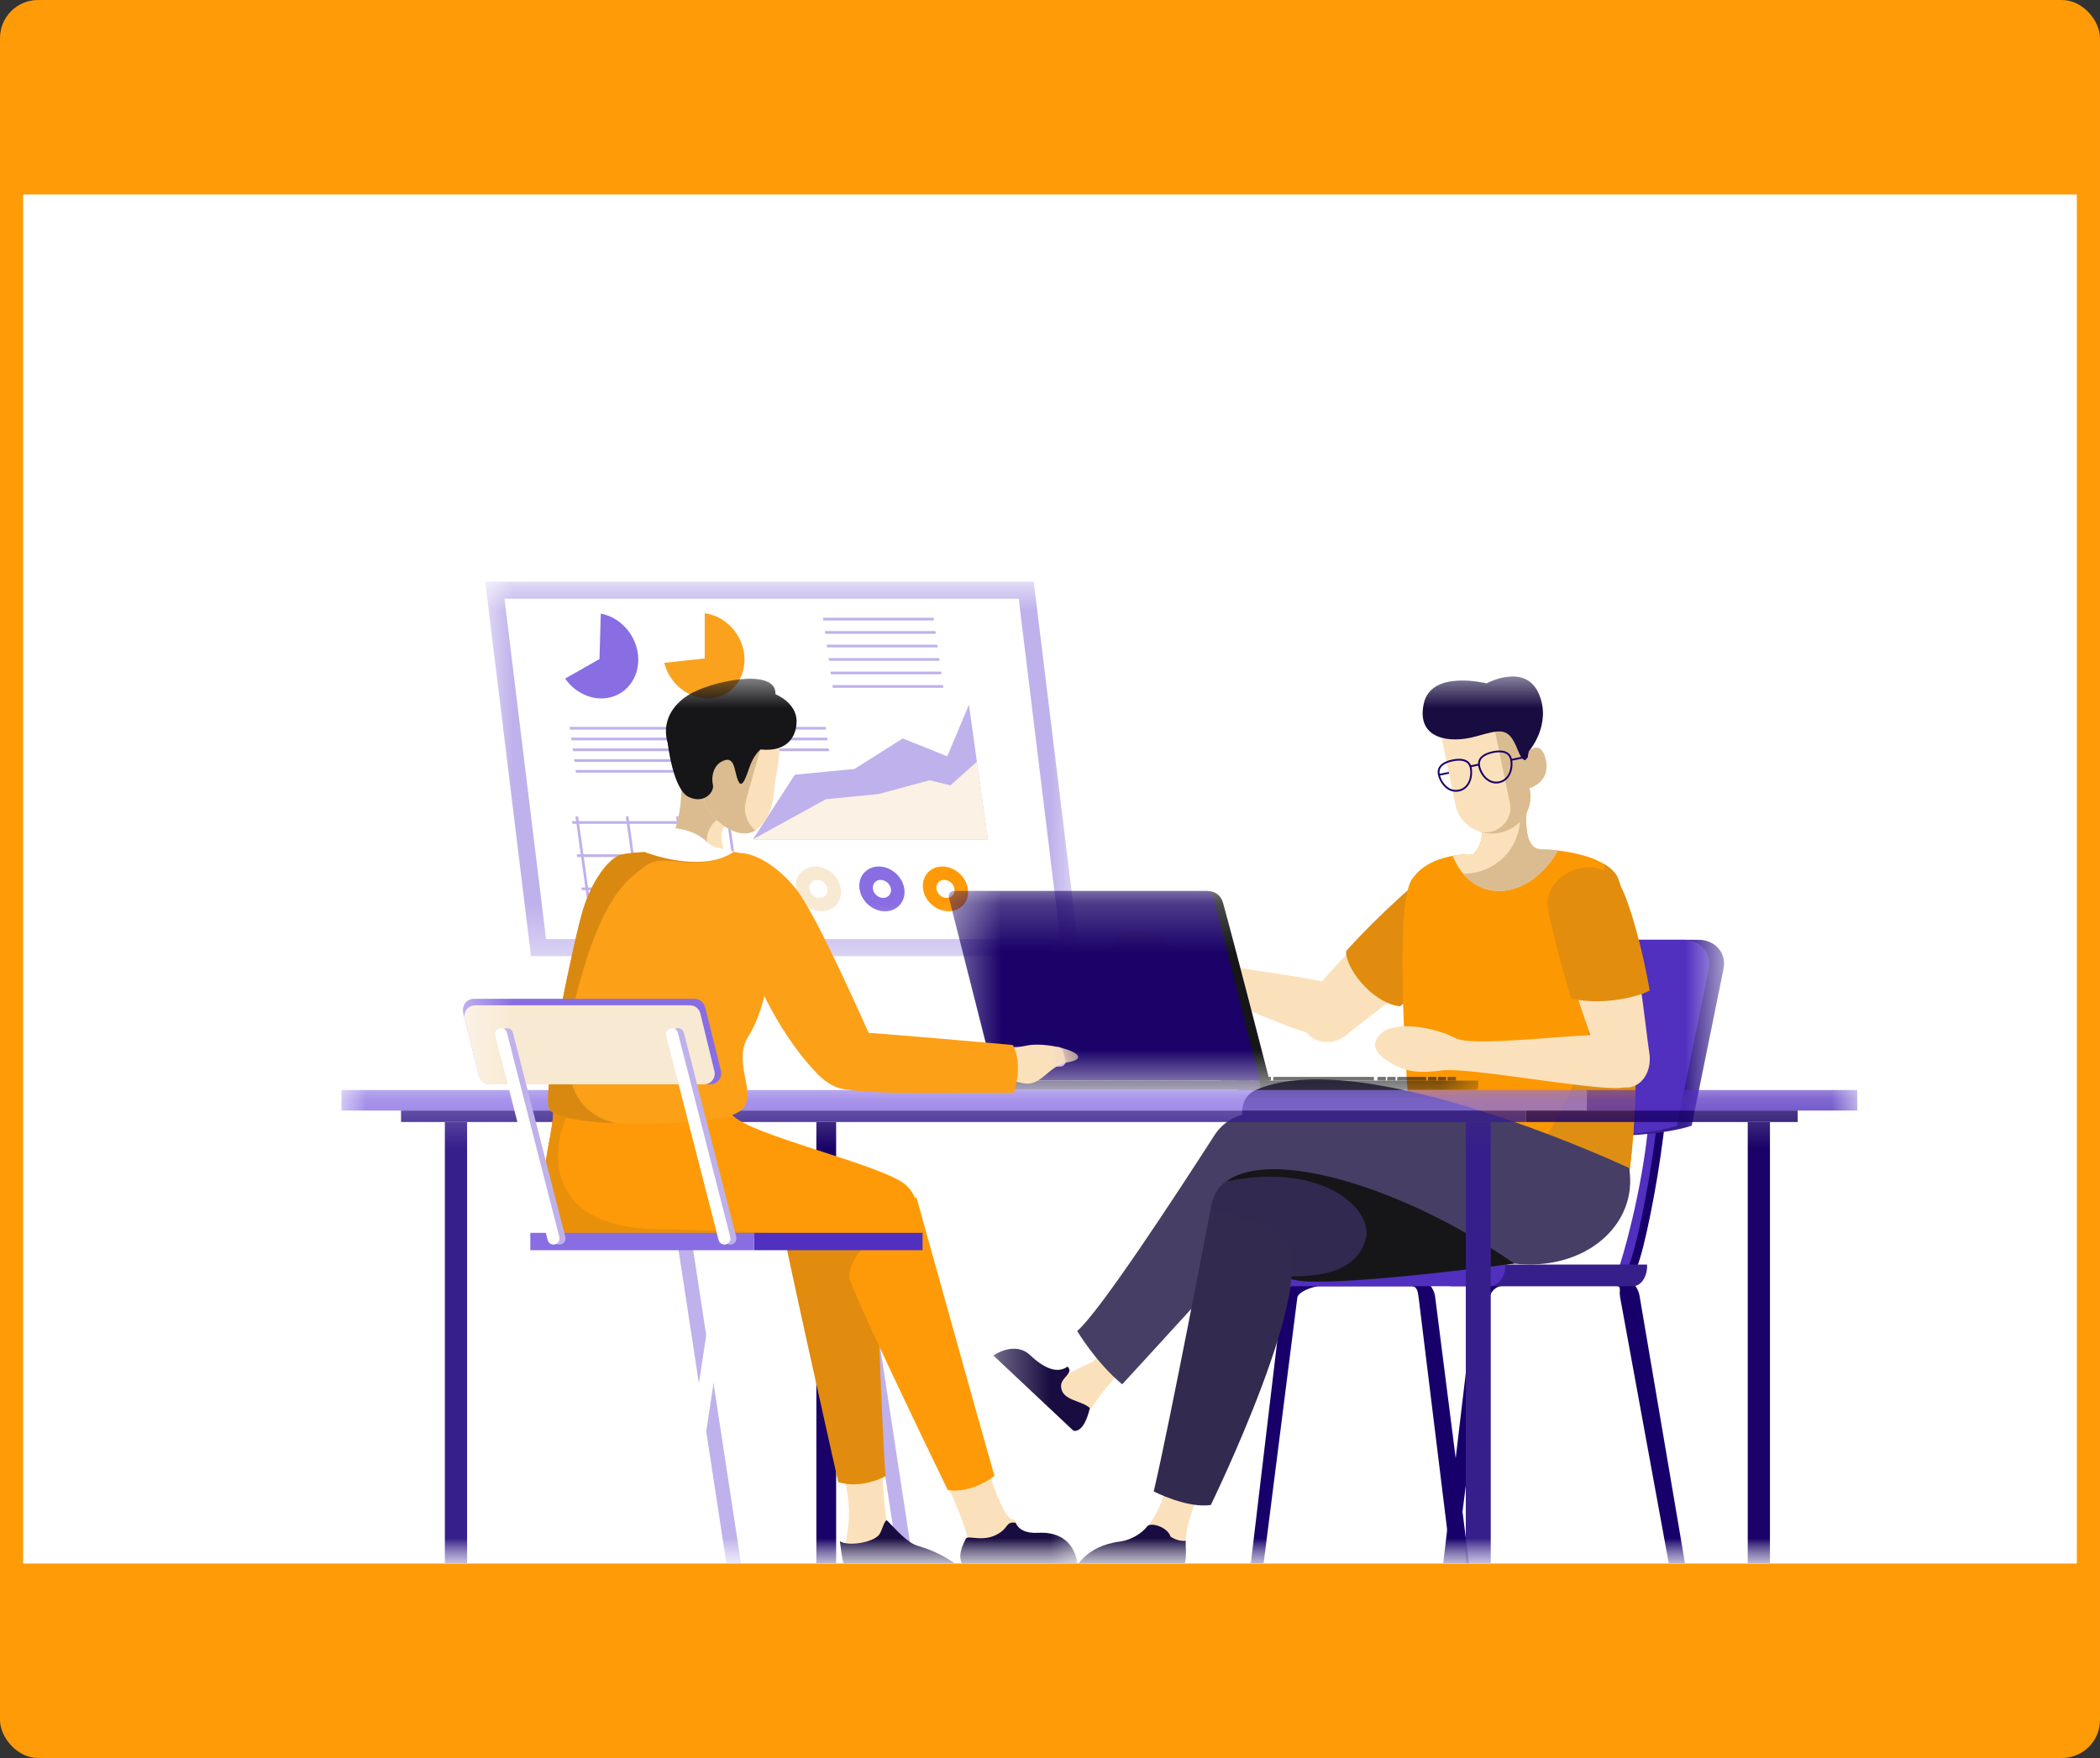 <svg width="43" height="36" viewBox="0 0 43 36" fill="none" xmlns="http://www.w3.org/2000/svg">
<rect x="0" y="0" width="43" height="36" fill="#333333" stroke="none"/>
<rect width="43" height="36" rx="0.779" fill="#FE9B07"/>
<g clip-path="url(#clip0_9489_16004)">
<rect width="42.053" height="28.035" transform="translate(0.473 3.982)" fill="white"/>
<mask id="mask0_9489_16004" style="mask-type:luminance" maskUnits="userSpaceOnUse" x="0" y="3" width="43" height="30">
<path d="M42.526 3.982H0.473V32.018H42.526V3.982Z" fill="white"/>
</mask>
<g mask="url(#mask0_9489_16004)">
<mask id="mask1_9489_16004" style="mask-type:luminance" maskUnits="userSpaceOnUse" x="-13" y="-3" width="65" height="37">
<path d="M51.777 -2.267H-12.517V33.899H51.777V-2.267Z" fill="white"/>
</mask>
<g mask="url(#mask1_9489_16004)">
<mask id="mask2_9489_16004" style="mask-type:luminance" maskUnits="userSpaceOnUse" x="9" y="11" width="14" height="9">
<path d="M22.133 11.899H9.91V19.601H22.133V11.899Z" fill="white"/>
</mask>
<g mask="url(#mask2_9489_16004)">
<path d="M22.104 19.58L21.167 11.912H9.936L10.873 19.58H22.104Z" fill="#BFB1EB"/>
<path d="M11.181 19.231H21.711L20.859 12.26H10.329L11.181 19.231Z" fill="white"/>
<path d="M16.852 12.65L16.86 12.705H19.123L19.115 12.65H16.852Z" fill="#BFB1EB"/>
<path d="M16.891 12.923L16.899 12.978H19.162L19.154 12.923H16.891Z" fill="#BFB1EB"/>
<path d="M16.928 13.202L16.936 13.257H19.199L19.192 13.202H16.928Z" fill="#BFB1EB"/>
<path d="M16.967 13.477L16.975 13.531H19.238L19.231 13.477H16.967Z" fill="#BFB1EB"/>
<path d="M17.006 13.753L17.014 13.808H19.277L19.27 13.753H17.006Z" fill="#BFB1EB"/>
<path d="M17.046 14.03L17.053 14.085H19.316L19.309 14.03H17.046Z" fill="#BFB1EB"/>
<path d="M11.663 14.885L11.67 14.94H13.934L13.926 14.885H11.663Z" fill="#BFB1EB"/>
<path d="M11.694 15.105L11.702 15.16H13.965L13.957 15.105H11.694Z" fill="#BFB1EB"/>
<path d="M11.725 15.326L11.733 15.381H13.996L13.988 15.326H11.725Z" fill="#BFB1EB"/>
<path d="M11.755 15.547L11.762 15.602H14.025L14.018 15.547H11.755Z" fill="#BFB1EB"/>
<path d="M11.786 15.768L11.793 15.822H14.057L14.049 15.768H11.786Z" fill="#BFB1EB"/>
<path d="M15.847 14.885L15.855 14.94H16.914L16.906 14.885H15.847Z" fill="#BFB1EB"/>
<path d="M15.879 15.105L15.886 15.16H16.945L16.938 15.105H15.879Z" fill="#BFB1EB"/>
<path d="M15.91 15.326L15.918 15.381H16.977L16.969 15.326H15.91Z" fill="#BFB1EB"/>
<path d="M11.783 16.72L12.101 18.999H12.156L11.838 16.72H11.783Z" fill="#BFB1EB"/>
<path d="M12.814 16.72L13.133 18.999H13.188L12.869 16.72H12.814Z" fill="#BFB1EB"/>
<path d="M13.844 16.72L14.162 18.999H14.217L13.899 16.72H13.844Z" fill="#BFB1EB"/>
<path d="M14.875 16.72L15.193 18.999H15.248L14.93 16.72H14.875Z" fill="#BFB1EB"/>
<path d="M11.713 16.815L11.721 16.87H15.033L15.026 16.815H11.713Z" fill="#BFB1EB"/>
<path d="M11.809 17.495L11.816 17.55H15.129L15.121 17.495H11.809Z" fill="#BFB1EB"/>
<path d="M11.904 18.173L11.912 18.228H15.225L15.217 18.173H11.904Z" fill="#BFB1EB"/>
<path d="M11.998 18.854L12.006 18.908H15.318L15.311 18.854H11.998Z" fill="#BFB1EB"/>
<path d="M17.216 18.203C17.252 18.456 17.075 18.661 16.822 18.661C16.569 18.661 16.334 18.456 16.299 18.203C16.264 17.95 16.441 17.744 16.694 17.744C16.946 17.744 17.181 17.95 17.216 18.203ZM16.942 18.203C16.928 18.101 16.834 18.018 16.732 18.018C16.63 18.018 16.559 18.101 16.573 18.203C16.587 18.305 16.681 18.387 16.783 18.387C16.885 18.387 16.956 18.305 16.942 18.203Z" fill="#F8E9D2"/>
<path d="M18.517 18.203C18.552 18.456 18.375 18.661 18.122 18.661C17.869 18.661 17.635 18.456 17.6 18.203C17.564 17.95 17.741 17.744 17.994 17.744C18.247 17.744 18.482 17.95 18.517 18.203ZM18.243 18.203C18.229 18.101 18.134 18.018 18.032 18.018C17.931 18.018 17.859 18.101 17.874 18.203C17.888 18.305 17.982 18.387 18.084 18.387C18.186 18.387 18.257 18.305 18.243 18.203Z" fill="#886DE3"/>
<path d="M19.818 18.203C19.853 18.456 19.676 18.661 19.423 18.661C19.17 18.661 18.936 18.456 18.901 18.203C18.865 17.95 19.042 17.744 19.295 17.744C19.548 17.744 19.782 17.95 19.818 18.203ZM19.544 18.203C19.53 18.101 19.435 18.018 19.333 18.018C19.232 18.018 19.16 18.101 19.174 18.203C19.189 18.305 19.283 18.387 19.385 18.387C19.487 18.387 19.558 18.305 19.544 18.203Z" fill="#FE9A07"/>
<path d="M13.989 17.472C13.825 17.816 13.655 18.172 13.03 18.172C12.152 18.172 12.117 18.896 12.117 18.903L12.172 18.907C12.173 18.879 12.206 18.227 13.031 18.227C13.691 18.227 13.876 17.839 14.039 17.497C14.186 17.189 14.325 16.898 14.781 16.898L14.779 16.844C14.289 16.844 14.136 17.163 13.989 17.472Z" fill="#E18C0E"/>
<path d="M14.161 18.076C13.978 18.273 13.789 18.477 13.109 18.477C12.167 18.477 12.117 18.887 12.116 18.905L12.17 18.912C12.171 18.908 12.222 18.532 13.111 18.532C13.814 18.532 14.011 18.32 14.201 18.114C14.365 17.938 14.52 17.772 15.018 17.772L15.016 17.717C14.494 17.717 14.332 17.892 14.161 18.076Z" fill="#F8E9D2"/>
<path d="M11.757 12.664C11.377 12.9 11.283 13.435 11.546 13.856C11.81 14.277 12.331 14.427 12.71 14.19C13.089 13.953 13.184 13.419 12.92 12.998C12.657 12.576 12.136 12.427 11.757 12.664Z" fill="#886DE3"/>
<path d="M13.932 12.664C13.553 12.9 13.459 13.435 13.722 13.856C13.986 14.277 14.507 14.427 14.886 14.19C15.265 13.953 15.359 13.419 15.096 12.998C14.833 12.576 14.311 12.427 13.932 12.664Z" fill="#FAA21E"/>
<path d="M14.43 12.426V13.483L13.423 13.592C13.423 13.592 13.153 13.2 13.3 12.886C13.446 12.572 14.43 12.426 14.43 12.426Z" fill="white"/>
<path d="M12.307 12.387L12.275 13.496L11.348 14.023C11.348 14.023 10.999 13.119 11.145 12.805C11.292 12.491 12.307 12.387 12.307 12.387Z" fill="white"/>
<path d="M19.396 15.487L18.484 15.122L17.498 15.746L16.275 15.864L15.417 17.188H20.225L19.84 14.432L19.396 15.487Z" fill="#BFB1EB"/>
<path d="M19.461 16.082L19.035 15.977L17.989 16.26L16.91 16.366L15.419 17.186H20.227L20.005 15.597L19.461 16.082Z" fill="#FBF1E4"/>
</g>
<mask id="mask3_9489_16004" style="mask-type:luminance" maskUnits="userSpaceOnUse" x="20" y="13" width="16" height="20">
<path d="M35.318 13.742H20.333V32.16H35.318V13.742Z" fill="white"/>
</mask>
<g mask="url(#mask3_9489_16004)">
<path d="M28.949 26.155L26.972 26.163C26.763 26.163 26.293 26.331 26.262 26.546L25.598 32.132H25.859L26.564 26.573C26.582 26.447 26.892 26.34 27.015 26.34L28.904 26.34C29.027 26.34 29.033 26.468 29.051 26.594L29.731 32.132H30.096L29.385 26.546C29.354 26.331 29.159 26.155 28.949 26.155Z" fill="#18006B"/>
<path d="M33.138 26.144H30.713C30.503 26.144 30.231 26.325 30.2 26.548L29.537 32.133H29.797L30.502 26.576C30.52 26.445 30.64 26.334 30.763 26.334H33.087C33.21 26.334 33.152 26.418 33.171 26.549L34.192 32.133H34.523L33.574 26.548C33.543 26.325 33.347 26.144 33.138 26.144Z" fill="#18006B"/>
<path d="M33.278 25.949H33.517C33.667 25.603 33.932 24.282 34.056 23.277C34.071 23.156 34.083 23.061 34.091 23.011L34.105 22.92L33.931 22.89C33.765 23.939 33.312 25.908 33.278 25.949Z" fill="#18006B"/>
<path d="M33.148 25.949H33.336C33.495 25.623 33.767 24.29 33.898 23.244C33.912 23.127 33.924 23.034 33.932 22.984L33.757 22.954C33.644 24.346 33.188 25.893 33.148 25.949Z" fill="#512FBF"/>
<path d="M30.129 23.22C30.09 23.512 29.835 24.891 29.751 25.312C29.682 25.655 29.622 25.844 29.577 25.949H29.756C29.905 25.58 30.172 24.251 30.305 23.245C30.319 23.139 30.352 22.92 30.352 22.92L30.177 22.89C30.177 22.89 30.143 23.113 30.129 23.22Z" fill="#18006B"/>
<path d="M29.407 25.949H29.591C29.746 25.611 30.014 24.282 30.141 23.251C30.156 23.13 30.168 23.035 30.176 22.984L30.001 22.954C29.81 24.947 29.451 25.875 29.407 25.949Z" fill="#512FBF"/>
<path d="M34.775 19.244H31.222C30.886 19.244 30.571 19.502 30.521 19.817L30.055 23.05C30.055 23.05 31.205 23.27 32.65 23.27C34.094 23.27 34.64 23.05 34.64 23.05L35.296 19.817C35.346 19.502 35.111 19.244 34.775 19.244Z" fill="#371F8B"/>
<path d="M34.472 19.244H30.919C30.583 19.244 30.268 19.502 30.219 19.817L29.562 23.05C29.562 23.05 30.902 23.27 32.347 23.27C33.792 23.27 34.337 23.05 34.337 23.05L34.993 19.817C35.043 19.502 34.808 19.244 34.472 19.244Z" fill="#512FBF"/>
<path d="M29.434 25.895C29.433 25.904 29.432 25.913 29.432 25.923C29.432 26.153 29.562 26.339 29.722 26.339H33.437C33.597 26.339 33.727 26.153 33.727 25.923C33.727 25.913 33.725 25.904 33.725 25.895H29.434Z" fill="#371F8B"/>
<path d="M25.798 25.895C25.798 25.904 25.796 25.913 25.796 25.923C25.796 26.153 25.944 26.339 26.126 26.339H30.492C30.674 26.339 30.822 26.153 30.822 25.923C30.822 25.913 30.82 25.904 30.82 25.895H25.798Z" fill="#512FBF"/>
<path d="M27.513 20.221C26.782 19.937 24.583 19.82 24.218 19.505C23.853 19.19 23.363 18.941 23.032 19.118C22.694 19.299 22.609 19.694 23.116 19.799C23.343 19.847 23.5 20.096 24.035 20.142C24.571 20.189 26.183 21.02 26.95 21.198C27.711 21.374 28.008 20.413 27.513 20.221Z" fill="#FBE1BB"/>
<path d="M30.111 18.991C29.791 19.526 27.933 20.893 27.569 21.192C27.13 21.552 26.524 21.192 26.654 20.688C26.765 20.259 28.854 18.23 29.153 18.05C29.692 17.724 30.512 18.321 30.111 18.991Z" fill="#FBE1BB"/>
<path d="M28.668 20.608C29.281 20.088 30.169 18.991 30.332 18.719C30.733 18.049 29.912 17.452 29.373 17.778C29.205 17.88 28.248 18.708 27.565 19.474C27.528 19.78 28.072 20.536 28.668 20.608Z" fill="#E18C0E"/>
<path d="M31.286 16.393C31.286 16.393 31.11 17.382 31.551 17.392C31.992 17.402 32.806 17.514 33.087 17.904C33.367 18.293 33.701 21.716 33.336 24.205C33.336 24.205 30.374 25.125 28.923 23.626C28.923 23.626 28.465 18.68 28.91 18.007C29.28 17.445 30.17 17.492 30.17 17.492C30.17 17.492 30.422 17.281 30.335 16.807C30.123 15.652 31.286 16.393 31.286 16.393Z" fill="#FC9802"/>
<path d="M33.087 17.904C33.029 17.824 32.949 17.756 32.853 17.697L32.617 20.494C32.516 21.685 32.062 22.819 31.313 23.75L31.044 24.084C32.495 25.583 33.336 24.206 33.336 24.206C33.701 21.717 33.367 18.294 33.087 17.904Z" fill="#DF8E14"/>
<path d="M31.9 17.416C31.554 18.034 30.946 18.373 30.409 18.201C30.101 18.102 29.872 17.852 29.747 17.525C29.984 17.482 30.169 17.492 30.169 17.492C30.169 17.492 30.42 17.281 30.334 16.807C30.122 15.652 31.285 16.394 31.285 16.394C31.285 16.394 31.109 17.382 31.55 17.392C31.65 17.394 31.771 17.402 31.9 17.416Z" fill="#FBE1BB"/>
<path d="M31.55 17.392C31.109 17.382 31.285 16.394 31.285 16.394C31.285 16.394 31.226 16.356 31.135 16.311L31.125 16.771C31.111 17.402 30.587 17.903 29.956 17.889C30.076 18.035 30.229 18.144 30.409 18.201C30.946 18.374 31.554 18.034 31.9 17.417C31.771 17.402 31.65 17.395 31.55 17.392Z" fill="#DABC90"/>
<path d="M33.425 21.203C32.649 21.091 30.221 21.479 29.794 21.255C29.367 21.03 28.575 20.904 28.293 21.151C28.005 21.403 28.208 21.621 28.529 21.795C28.732 21.906 28.969 21.997 29.501 21.922C30.034 21.846 32.309 22.282 33.096 22.282C33.877 22.282 33.95 21.279 33.425 21.203Z" fill="#FBE1BB"/>
<path d="M33.164 18.201C33.463 18.748 33.698 21.093 33.771 21.559C33.859 22.12 33.359 22.489 32.99 22.122C32.677 21.809 31.777 18.818 31.773 18.469C31.765 17.84 32.79 17.515 33.164 18.201Z" fill="#FBE1BB"/>
<path d="M33.779 20.28C33.626 19.387 33.361 18.471 33.19 18.157C32.783 17.412 31.68 17.829 31.689 18.514C31.691 18.685 31.915 19.591 32.172 20.448C32.869 20.613 33.673 20.368 33.779 20.28Z" fill="#E28D0D"/>
<path d="M22.529 27.659C22.529 27.659 22.497 27.823 22.354 27.896C22.21 27.968 21.573 28.217 21.646 28.436C21.685 28.553 21.977 28.774 22.077 28.872C22.157 28.949 22.288 28.933 22.346 28.839C22.422 28.713 22.622 28.447 22.694 28.368C22.825 28.225 23.309 27.654 23.309 27.654L22.78 27.273L22.529 27.659Z" fill="#FBE1BB"/>
<path d="M21.726 28.396C21.713 28.203 21.998 28.129 21.86 27.984C21.683 28.111 21.437 28.074 21.09 27.748C20.774 27.451 20.34 27.757 20.34 27.757L21.979 29.297C21.979 29.297 22.19 29.378 22.316 28.833C22.144 28.672 21.746 28.686 21.726 28.396Z" fill="#180C40"/>
<path d="M33.359 23.918C33.549 25.077 32.464 26.037 31.002 25.876C29.54 25.715 27.243 24.608 26.19 24.382C26.19 24.382 24.853 22.685 25.737 22.31C27.945 21.375 33.359 23.918 33.359 23.918Z" fill="#473E65"/>
<path d="M24.867 23.248C24.056 24.509 22.497 26.89 22.056 27.255C22.056 27.255 22.439 27.9 22.978 28.348C22.978 28.348 26.382 24.646 26.719 24.201C27.075 23.732 26.729 23.296 26.298 22.978C25.835 22.636 25.178 22.764 24.867 23.248Z" fill="#473E65"/>
<path d="M31.002 25.876C31.002 25.876 27.766 26.311 26.707 26.238C26.197 26.203 24.397 25.702 24.857 24.511C25.316 23.321 28.51 24.142 31.002 25.876Z" fill="#322950"/>
<path d="M25.123 24.191C27.102 23.785 28.129 24.772 27.965 25.375C27.709 26.316 26.313 26.095 26.236 26.145C26.429 26.198 26.598 26.227 26.707 26.234C27.766 26.307 31.002 25.872 31.002 25.872C28.782 24.328 26.047 23.494 25.123 24.191Z" fill="#161518"/>
<path d="M22.936 31.568C23.654 31.478 23.855 30.568 23.974 30.123L24.65 30.381C24.65 30.381 24.248 31.142 24.279 31.66C24.31 32.178 24.163 32.129 24.163 32.129H22.02C22.02 32.129 22.217 31.659 22.936 31.568Z" fill="#FBE1BB"/>
<path d="M22.936 31.567C23.152 31.539 23.376 31.404 23.487 31.261C23.559 31.16 23.91 31.271 23.968 31.466C23.968 31.466 24.11 31.569 24.278 31.553C24.278 31.589 24.277 31.624 24.279 31.658C24.31 32.176 24.163 32.127 24.163 32.127H22.02C22.02 32.127 22.217 31.657 22.936 31.567Z" fill="#180C40"/>
<path d="M24.796 24.724C24.796 24.724 23.942 29.194 23.624 30.541C23.624 30.541 24.306 30.893 24.793 30.818C24.793 30.818 27.091 26.115 26.283 25.397C25.829 24.994 24.796 24.724 24.796 24.724Z" fill="#332A50"/>
<path d="M29.523 15.135L29.803 16.487C29.886 16.886 30.293 17.138 30.713 17.051C31.134 16.964 31.407 16.57 31.325 16.172L31.318 16.139C31.318 16.139 31.747 16.018 31.655 15.575C31.564 15.133 31.311 15.373 31.311 15.373L31.19 14.789L29.523 15.135Z" fill="#FBE1BB"/>
<path d="M31.311 15.374L31.19 14.79L30.598 14.913C30.599 14.917 30.601 14.921 30.602 14.926L30.919 16.456C30.974 16.724 30.769 16.993 30.507 17.037C30.426 17.051 30.347 17.044 30.274 17.02C30.409 17.07 30.56 17.084 30.714 17.052C31.134 16.965 31.408 16.571 31.325 16.173L31.318 16.14C31.318 16.14 31.747 16.019 31.656 15.576C31.564 15.134 31.311 15.374 31.311 15.374Z" fill="#DABC90"/>
<path d="M31.303 15.388C31.303 15.388 31.257 15.81 31.073 15.347C30.888 14.883 30.744 14.935 30.213 15.082C29.683 15.229 28.999 15.137 29.152 14.414C29.302 13.703 30.438 13.994 30.438 13.994C30.438 13.994 31.228 13.565 31.507 14.201C31.787 14.837 31.303 15.388 31.303 15.388Z" fill="#180C40"/>
<path d="M30.278 15.638L30.286 15.675L30.113 15.71L30.105 15.674L30.278 15.638Z" fill="#1A0268"/>
<path d="M29.671 15.844L29.664 15.807L29.46 15.848L29.467 15.884L29.671 15.844Z" fill="#1A0268"/>
<path d="M30.709 16.035C30.938 15.982 30.995 15.716 30.961 15.551C30.929 15.397 30.789 15.337 30.566 15.383C30.343 15.431 30.238 15.54 30.27 15.694C30.289 15.789 30.342 15.884 30.411 15.949C30.47 16.005 30.568 16.065 30.701 16.037C30.704 16.037 30.706 16.036 30.709 16.035ZM30.555 15.424C30.561 15.422 30.567 15.421 30.573 15.42C30.714 15.391 30.89 15.391 30.924 15.559C30.956 15.709 30.905 15.951 30.7 15.999C30.698 15.999 30.696 16 30.694 16C30.577 16.024 30.49 15.971 30.437 15.922C30.374 15.862 30.325 15.774 30.307 15.687C30.273 15.526 30.419 15.455 30.555 15.424Z" fill="#1A0268"/>
<path d="M29.883 16.206C30.112 16.152 30.169 15.886 30.135 15.721C30.103 15.566 29.962 15.507 29.74 15.553C29.517 15.6 29.412 15.71 29.444 15.864C29.478 16.031 29.639 16.256 29.875 16.207C29.878 16.207 29.88 16.206 29.883 16.206ZM29.729 15.594C29.735 15.592 29.741 15.591 29.747 15.59C29.888 15.561 30.063 15.561 30.098 15.729C30.13 15.881 30.079 16.129 29.867 16.17C29.657 16.214 29.512 16.009 29.48 15.857C29.447 15.696 29.593 15.625 29.729 15.594Z" fill="#1A0268"/>
<path d="M31.287 15.509L31.279 15.472L30.925 15.545L30.933 15.582L31.287 15.509Z" fill="#1A0268"/>
</g>
<mask id="mask4_9489_16004" style="mask-type:luminance" maskUnits="userSpaceOnUse" x="6" y="22" width="33" height="11">
<path d="M38.039 22.278H6.98V32.157H38.039V22.278Z" fill="white"/>
</mask>
<g mask="url(#mask4_9489_16004)">
<path d="M35.787 32.13H36.242V22.977H35.787V32.13Z" fill="#1A0268"/>
<path d="M16.716 32.13H17.121V27.218V22.977H16.716V32.13Z" fill="#1A0268"/>
<path d="M31.244 22.976H36.81V22.74H31.244V22.976Z" fill="#1A0268"/>
<path d="M8.212 22.976H31.244V22.74H8.212V22.976Z" fill="#371F8B"/>
<path d="M30.014 32.13H30.525V22.977H30.014V32.13Z" fill="#371F8B"/>
<path d="M9.109 32.13H9.564V27.218V22.977H9.109V32.13Z" fill="#371F8B"/>
<path d="M32.463 22.741H38.029V22.321H32.463V22.741Z" fill="#512FBF"/>
<path d="M6.992 22.741H32.494V22.321H6.992V22.741Z" fill="#886DE3"/>
</g>
<mask id="mask5_9489_16004" style="mask-type:luminance" maskUnits="userSpaceOnUse" x="19" y="18" width="12" height="5">
<path d="M30.295 18.224H19.412V22.326H30.295V18.224Z" fill="white"/>
</mask>
<g mask="url(#mask5_9489_16004)">
<path d="M25.35 22.291C25.35 22.306 25.362 22.319 25.378 22.319H30.215C30.246 22.319 30.271 22.294 30.271 22.263V22.128H25.35V22.291Z" fill="#161518"/>
<path d="M29.64 22.072V22.128H29.812V22.053H29.659C29.648 22.053 29.64 22.061 29.64 22.072Z" fill="#161518"/>
<path d="M29.439 22.072V22.128H29.611V22.053H29.457C29.447 22.053 29.439 22.061 29.439 22.072Z" fill="#161518"/>
<path d="M29.239 22.072V22.128H29.412V22.053H29.258C29.248 22.053 29.239 22.061 29.239 22.072Z" fill="#161518"/>
<path d="M28.404 22.072V22.128H28.576V22.053H28.422C28.412 22.053 28.404 22.061 28.404 22.072Z" fill="#161518"/>
<path d="M28.204 22.072V22.128H28.377V22.053H28.223C28.213 22.053 28.204 22.061 28.204 22.072Z" fill="#161518"/>
<path d="M25.851 22.072V22.128H26.023V22.053H25.87C25.859 22.053 25.851 22.061 25.851 22.072Z" fill="#161518"/>
<path d="M25.651 22.072V22.128H25.824V22.053H25.67C25.66 22.053 25.651 22.061 25.651 22.072Z" fill="#161518"/>
<path d="M28.609 22.072V22.128H29.203V22.053H28.628C28.618 22.053 28.609 22.061 28.609 22.072Z" fill="#161518"/>
<path d="M25 22.072V22.128H25.594V22.053H25.019C25.008 22.053 25 22.061 25 22.072Z" fill="#161518"/>
<path d="M26.071 22.072V22.128H28.133V22.053H26.09C26.079 22.053 26.071 22.061 26.071 22.072Z" fill="#161518"/>
<path d="M24.364 22.053H23.945C23.922 22.053 23.903 22.072 23.903 22.096V22.128H24.383V22.072C24.383 22.061 24.374 22.053 24.364 22.053Z" fill="#FBF1E4"/>
<path d="M23.786 22.053H23.367C23.344 22.053 23.325 22.072 23.325 22.096V22.128H23.805V22.072C23.805 22.061 23.796 22.053 23.786 22.053Z" fill="#FBF1E4"/>
<path d="M23.208 22.053H22.789C22.765 22.053 22.746 22.072 22.746 22.096V22.128H23.227V22.072C23.227 22.061 23.218 22.053 23.208 22.053Z" fill="#FBF1E4"/>
<path d="M22.628 22.053H22.209C22.186 22.053 22.166 22.072 22.166 22.096V22.128H22.646V22.072C22.646 22.061 22.638 22.053 22.628 22.053Z" fill="#FBF1E4"/>
<path d="M21.948 22.053H21.729C21.705 22.053 21.686 22.072 21.686 22.096V22.128H21.967V22.072C21.967 22.061 21.958 22.053 21.948 22.053Z" fill="#FBF1E4"/>
<path d="M21.606 22.053H21.387C21.364 22.053 21.344 22.072 21.344 22.096V22.128H21.625V22.072C21.625 22.061 21.616 22.053 21.606 22.053Z" fill="#FBF1E4"/>
<path d="M21.286 22.053H21.067C21.043 22.053 21.024 22.072 21.024 22.096V22.128H21.305V22.072C21.305 22.061 21.296 22.053 21.286 22.053Z" fill="#FBF1E4"/>
<path d="M25.043 18.489C25.001 18.336 24.887 18.244 24.71 18.244L25.81 22.297C25.81 22.297 26.023 22.236 25.97 22.029C25.926 21.856 25.273 19.317 25.043 18.489Z" fill="#161518"/>
<path d="M24.69 18.244H19.537C19.465 18.244 19.413 18.312 19.43 18.382L20.379 22.128H25.795L24.842 18.362C24.824 18.293 24.762 18.244 24.69 18.244Z" fill="#1A0268"/>
<path d="M20.398 22.291C20.398 22.306 20.411 22.319 20.426 22.319H25.743C25.774 22.319 25.799 22.294 25.799 22.263V22.128H20.398V22.291Z" fill="#3B315D"/>
<path d="M21.711 21.841H20.303L20.204 21.439H21.662C21.711 21.439 21.753 21.472 21.766 21.52L21.815 21.706C21.833 21.775 21.781 21.841 21.711 21.841Z" fill="#BFB1EB"/>
</g>
<mask id="mask6_9489_16004" style="mask-type:luminance" maskUnits="userSpaceOnUse" x="9" y="13" width="14" height="20">
<path d="M22.342 13.742H9.449V32.16H22.342V13.742Z" fill="white"/>
</mask>
<g mask="url(#mask6_9489_16004)">
<path d="M14.182 25.519H13.882L14.892 32.132H15.191L14.182 25.519Z" fill="#BFB1EB"/>
<path d="M17.707 25.519H17.408L18.417 32.132H18.717L17.707 25.519Z" fill="#BFB1EB"/>
<path d="M18.284 31.522C18.081 31.171 18.093 30.41 18.05 29.769L17.141 29.814C17.23 30.141 17.528 30.723 17.297 31.667C17.133 32.338 18.661 32.179 18.284 31.522Z" fill="#FBE1BB"/>
<path d="M17.889 24.352C17.889 24.352 18.065 29.637 18.135 30.228C18.135 30.228 17.645 30.503 17.164 30.35C17.164 30.35 15.999 25.175 15.919 24.612C15.838 24.049 17.889 24.352 17.889 24.352Z" fill="#E18C0E"/>
<path d="M18.795 31.656C18.576 31.592 18.353 31.329 18.172 31.143C18.117 31.086 18.065 31.339 18.005 31.422C17.885 31.59 17.358 31.67 17.197 31.56C17.206 31.608 17.21 31.647 17.215 31.692C17.296 32.378 17.48 32.309 17.48 32.309L19.817 32.26C19.817 32.26 19.523 31.867 18.795 31.656Z" fill="#180C40"/>
<path d="M15.119 16.793C15.119 16.793 14.818 16.831 14.778 17.052C14.739 17.273 14.869 17.484 14.869 17.484C14.869 17.484 14.227 17.654 13.654 17.433C13.654 17.433 13.944 16.86 13.949 16.25C13.955 15.64 15.119 16.793 15.119 16.793Z" fill="#FBE1BB"/>
<path d="M14.475 17.198C14.479 16.911 14.709 16.699 14.977 16.659C14.666 16.375 13.952 15.773 13.948 16.25C13.943 16.86 13.653 17.433 13.653 17.433C13.935 17.542 14.233 17.555 14.464 17.542C14.467 17.427 14.474 17.313 14.475 17.198Z" fill="#DABC90"/>
<path d="M15.962 15.119C15.962 15.119 15.972 15.528 15.899 15.853C15.826 16.178 15.891 16.63 15.527 16.96C15.162 17.291 14.492 16.783 14.384 16.312C14.275 15.84 14.468 15.507 14.727 15.33C14.987 15.154 15.962 15.119 15.962 15.119Z" fill="#FBE1BB"/>
<path d="M15.26 16.47C15.287 16.308 15.631 15.14 15.631 15.14C15.323 15.166 14.889 15.221 14.728 15.33C14.468 15.506 14.276 15.84 14.384 16.311C14.487 16.758 15.093 17.236 15.466 17.005C15.313 16.878 15.227 16.669 15.26 16.47Z" fill="#DABC90"/>
<path d="M15.574 15.346C15.574 15.346 15.431 15.453 15.339 15.731C15.246 16.01 15.174 16.159 15.102 15.957C15.029 15.755 15.042 15.448 14.771 15.598C14.592 15.697 14.564 15.935 14.598 16.072C14.631 16.208 14.428 16.473 14.104 16.321C13.779 16.168 13.673 15.223 13.673 15.223C13.673 15.223 15.287 14.939 15.574 15.346Z" fill="#161518"/>
<path d="M15.878 14.216C15.878 14.216 16.319 14.388 16.311 14.78C16.304 15.128 16.076 15.439 15.47 15.333C14.865 15.227 14.775 15.601 14.441 15.661C14.106 15.72 13.794 15.583 13.681 15.246C13.563 14.896 13.665 14.502 14.102 14.228C14.539 13.953 15.908 13.657 15.878 14.216Z" fill="#161518"/>
<path d="M20.708 31.102C20.544 31.065 20.23 30.163 20.074 29.569L19.236 29.886C19.368 30.499 19.697 30.898 19.886 31.78C19.962 32.134 21.194 31.212 20.708 31.102Z" fill="#FBE1BB"/>
<path d="M21.259 31.388C20.999 31.402 20.858 31.32 20.794 31.182C20.622 31.157 20.635 31.258 20.522 31.35C20.19 31.623 19.825 31.421 19.778 31.508C19.473 32.072 19.869 32.139 19.869 32.139L22.061 32.025C22.061 32.025 22.026 31.348 21.259 31.388Z" fill="#180C40"/>
<path d="M18.764 24.515C18.764 24.515 20.191 29.64 20.363 30.223C20.363 30.223 19.918 30.584 19.408 30.514C19.408 30.514 17.584 26.761 17.406 26.209C17.227 25.657 18.764 24.515 18.764 24.515Z" fill="#FE9A07"/>
<path d="M11.333 22.721C11.333 23.492 10.511 25.363 12.123 25.345C13.732 25.327 18.67 25.345 18.67 25.345C18.67 25.345 19.006 24.683 18.549 24.267C18.091 23.852 15.322 23.244 14.985 22.821C14.647 22.399 11.333 22.721 11.333 22.721Z" fill="#FE9A07"/>
<path d="M13.575 25.172C10.694 25.172 11.457 22.966 11.713 22.69C11.293 22.719 11.332 22.723 11.332 22.723C11.332 23.493 10.51 25.364 12.122 25.347C13.274 25.334 16.133 25.34 17.664 25.344C17.491 25.302 13.967 25.172 13.575 25.172Z" fill="#E9900B"/>
<path d="M15.024 17.445C15.344 17.461 15.873 17.889 15.873 18.542C15.873 19.404 15.715 20.608 15.326 21.218C14.937 21.828 15.676 22.558 15.024 22.821C14.372 23.084 11.351 23.121 11.235 22.68C11.12 22.238 11.754 19.235 11.935 18.642C12.114 18.053 12.434 17.622 12.676 17.516C12.918 17.411 14.437 17.417 15.024 17.445Z" fill="#FBA017"/>
<path d="M11.671 21.915C11.655 21.543 11.621 21.142 11.704 20.778C12.277 18.253 12.913 17.986 13.168 17.767C13.469 17.508 13.832 17.678 14.232 17.664C14.774 17.646 14.976 17.444 14.98 17.444C14.367 17.417 12.911 17.414 12.675 17.516C12.433 17.622 12.113 18.053 11.934 18.642C11.753 19.235 11.119 22.238 11.234 22.68C11.285 22.873 11.895 22.975 12.618 23.006C12.105 22.882 11.699 22.53 11.671 21.915Z" fill="#DA8910"/>
<path d="M15.023 17.444C14.829 17.343 14.658 17.417 14.479 17.243C14.158 16.933 13.698 16.956 13.698 16.956L13.201 17.447C13.201 17.447 14.346 17.906 15.023 17.444Z" fill="white"/>
<path d="M21.867 21.753C21.435 21.835 21.327 22.267 20.937 22.178C20.547 22.089 20.382 22.129 20.342 21.826C20.302 21.523 20.548 21.501 21.039 21.408C21.517 21.317 22.509 21.63 21.867 21.753Z" fill="#FBE1BB"/>
<path d="M14.932 17.547C15.192 17.313 15.852 17.633 16.304 18.211C16.756 18.79 17.699 20.977 17.936 21.476C18.157 21.939 17.484 22.748 16.748 22.001C16.012 21.255 15.455 20.104 15.192 19.283C14.929 18.463 14.651 17.8 14.932 17.547Z" fill="#FBA017"/>
<path d="M14.547 22.205H10.027C9.923 22.205 9.831 22.131 9.805 22.025L9.486 20.746C9.449 20.597 9.553 20.453 9.699 20.453H14.219C14.323 20.453 14.415 20.528 14.441 20.634L14.76 21.912C14.797 22.061 14.693 22.205 14.547 22.205Z" fill="#886DE3"/>
<path d="M14.416 22.205H10.018C9.917 22.205 9.829 22.136 9.805 22.038L9.516 20.857C9.482 20.719 9.587 20.586 9.729 20.586H14.127C14.228 20.586 14.316 20.655 14.34 20.753L14.628 21.934C14.662 22.072 14.558 22.205 14.416 22.205Z" fill="#F8E9D2"/>
<path d="M18.891 25.601H15.442V25.246H18.891V25.601Z" fill="#512FBF"/>
<path d="M14.739 25.518H15.039L14.03 32.131H13.73L14.739 25.518Z" fill="white"/>
<path d="M11.214 25.518H11.514L10.504 32.131H10.204L11.214 25.518Z" fill="white"/>
<path d="M15.441 25.601H10.859V25.246H15.441V25.601Z" fill="#886DE3"/>
<path d="M14.956 25.486C14.901 25.486 14.851 25.449 14.837 25.393L13.764 21.209C13.747 21.143 13.787 21.076 13.853 21.059C13.919 21.041 13.986 21.081 14.003 21.148L15.076 25.331C15.093 25.398 15.053 25.465 14.987 25.482C14.977 25.485 14.967 25.486 14.956 25.486Z" fill="#BFB1EB"/>
<path d="M14.833 25.486C14.778 25.486 14.728 25.449 14.714 25.393L13.641 21.209C13.624 21.143 13.664 21.076 13.73 21.059C13.796 21.041 13.863 21.081 13.88 21.148L14.953 25.331C14.97 25.398 14.93 25.465 14.864 25.482C14.854 25.485 14.844 25.486 14.833 25.486Z" fill="white"/>
<path d="M11.456 25.486C11.401 25.486 11.351 25.449 11.337 25.393L10.264 21.209C10.247 21.143 10.287 21.076 10.353 21.059C10.419 21.041 10.486 21.081 10.503 21.148L11.576 25.331C11.593 25.398 11.553 25.465 11.487 25.482C11.477 25.485 11.467 25.486 11.456 25.486Z" fill="#BFB1EB"/>
<path d="M11.333 25.486C11.278 25.486 11.228 25.449 11.214 25.393L10.141 21.209C10.124 21.143 10.164 21.076 10.23 21.059C10.296 21.041 10.363 21.081 10.38 21.148L11.453 25.331C11.47 25.398 11.43 25.465 11.364 25.482C11.354 25.485 11.344 25.486 11.333 25.486Z" fill="white"/>
<path d="M17.29 22.303C18.037 22.423 19.245 22.371 20.76 22.378C20.76 22.378 20.961 21.802 20.738 21.399C20.738 21.399 17.86 21.14 17.552 21.137C17.245 21.135 16.513 22.178 17.29 22.303Z" fill="#FBA017"/>
</g>
</g>
</g>
</g>
<defs>
<clipPath id="clip0_9489_16004">
<rect width="42.053" height="28.035" fill="white" transform="translate(0.473 3.982)"/>
</clipPath>
</defs>
</svg>

